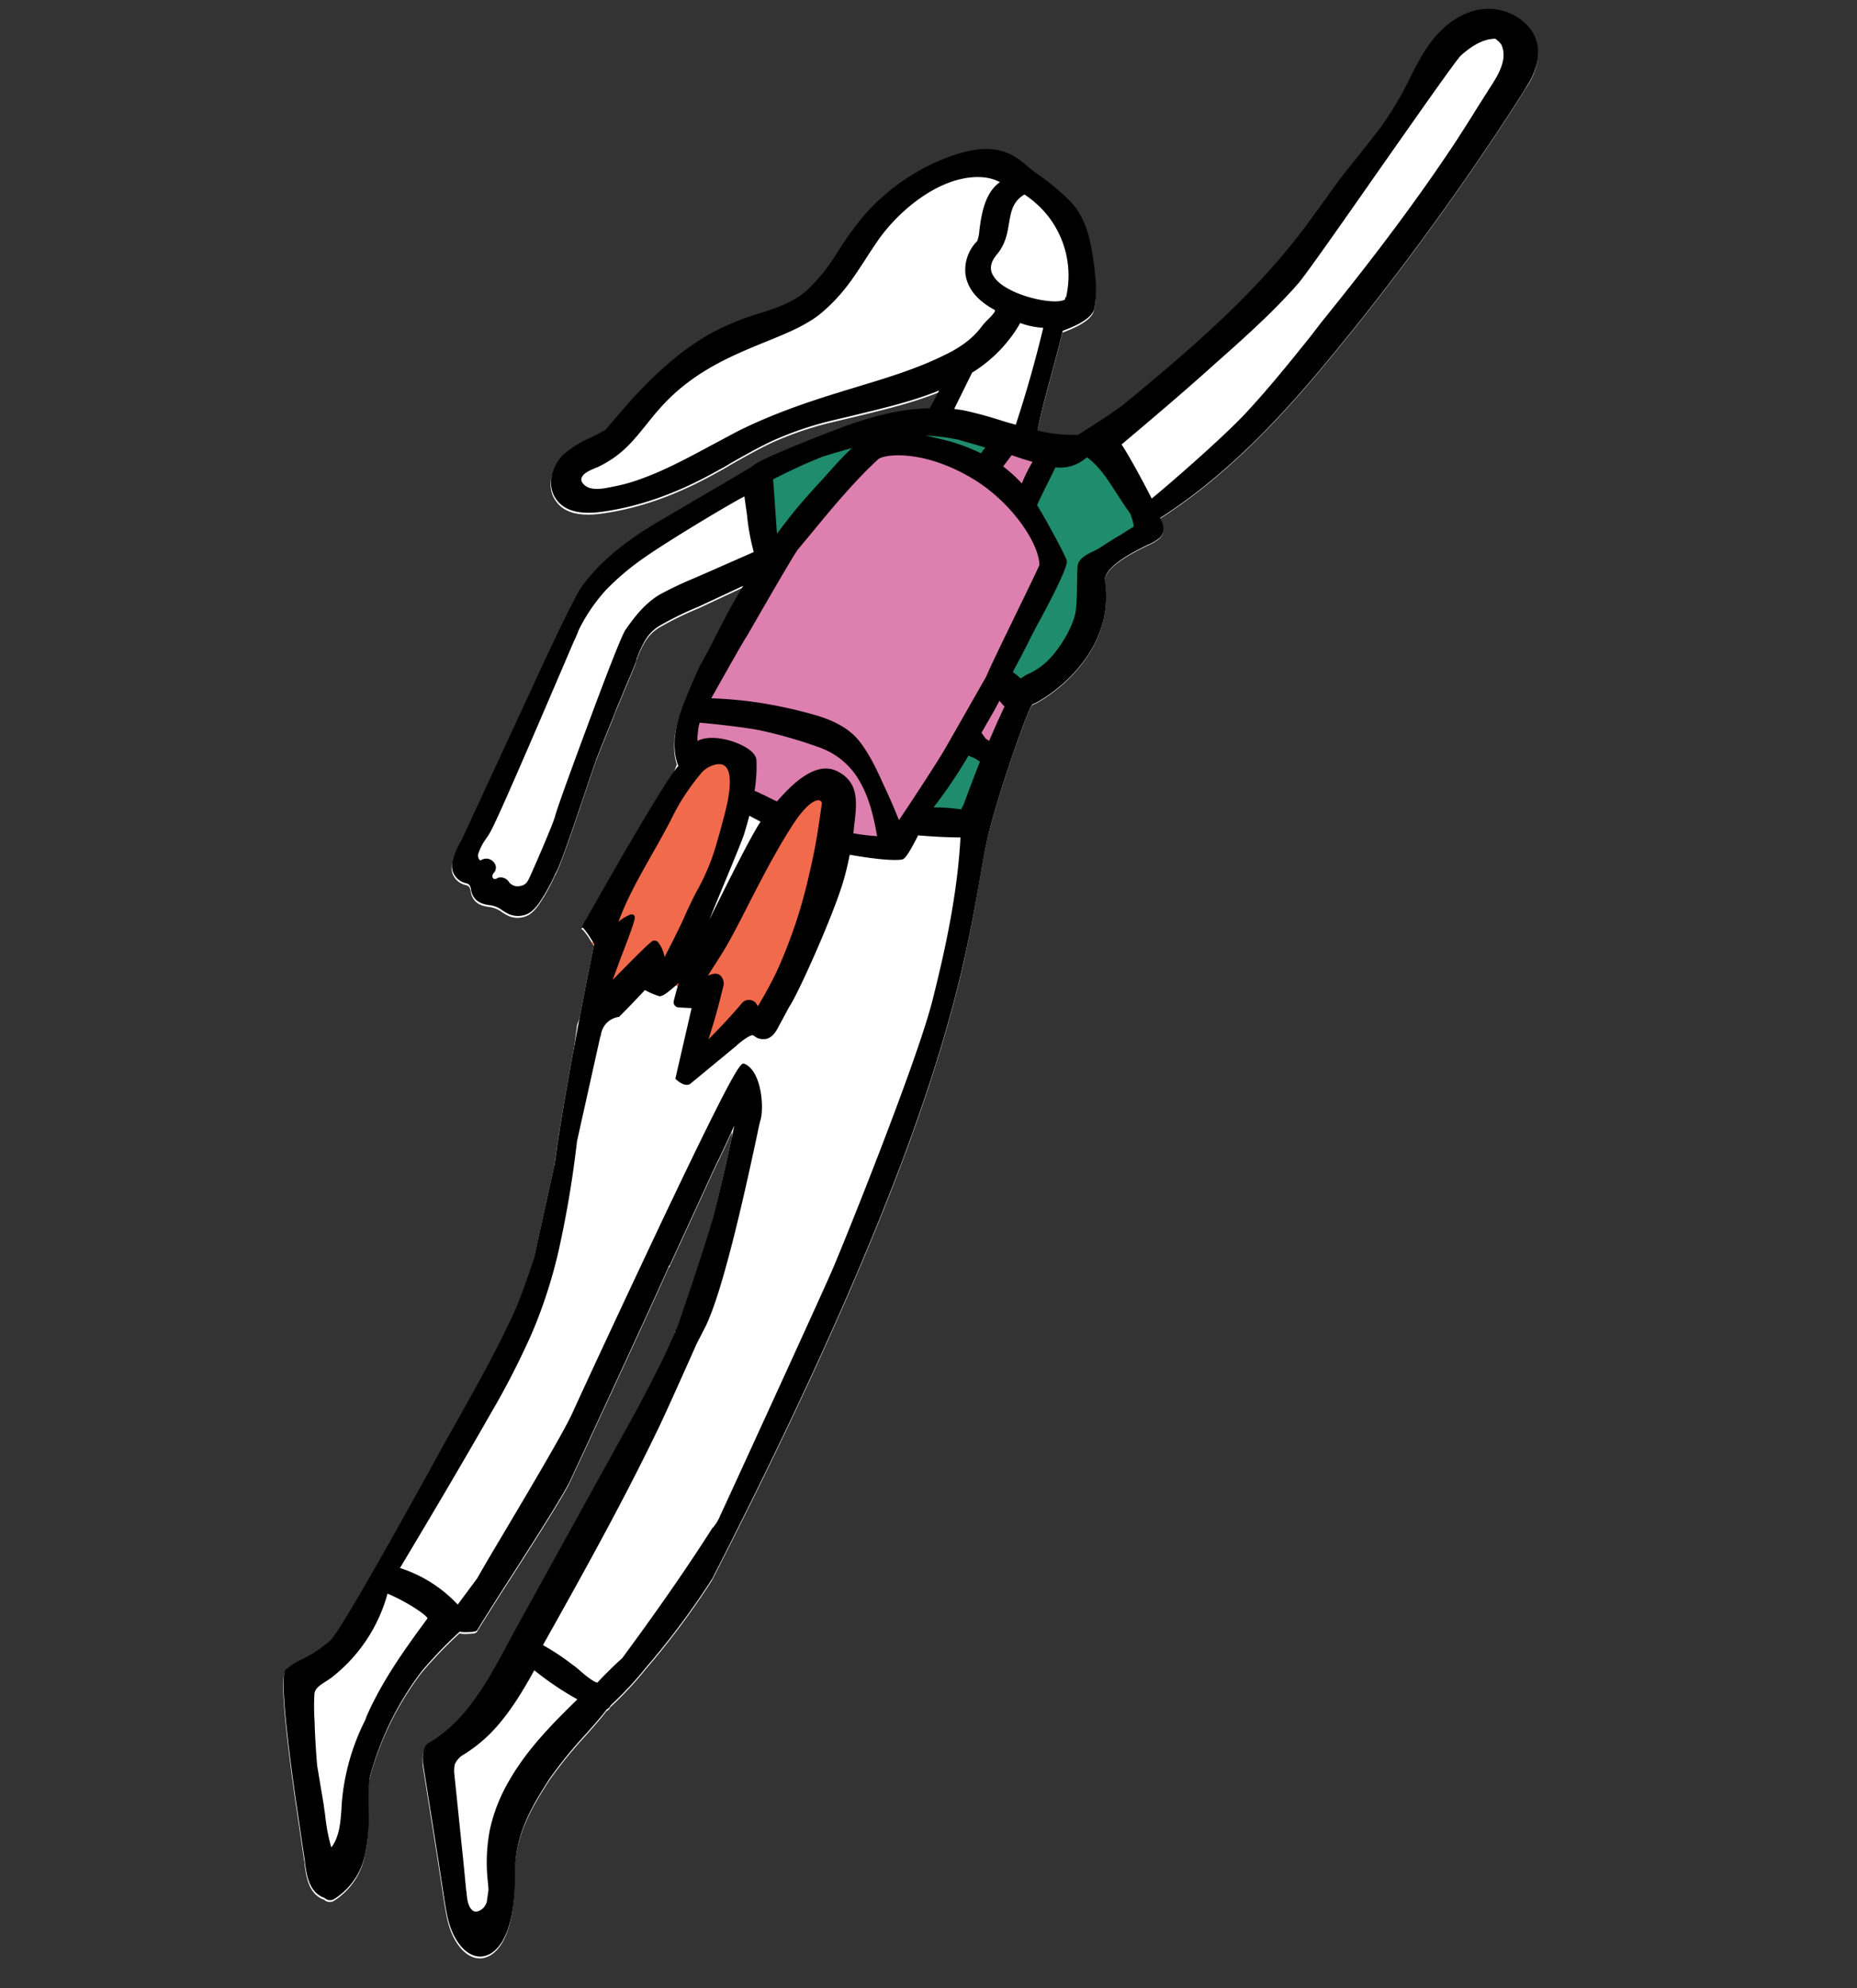 <svg xmlns="http://www.w3.org/2000/svg" width="501.977" height="537.357" viewBox="0 0 501.977 537.357">
    <rect x="0" y="0" width="501.977" height="537.357" fill="#333333" stroke="none"/>
    <defs>
        <style>
            .prefix__cls-1{fill:#fff}
        </style>
    </defs>
    <g id="prefix__Group_6644" data-name="Group 6644" transform="rotate(-11 296.366 2403.32)">
        <path id="prefix__Path_9895" d="M869.182 76.838c-1.041-4.163-4.731-7.853-9.462-9.273-4.258-1.325-9.462-.473-14.1 2.365-4.826 2.839-8.232 7.191-11.449 11.26a89.012 89.012 0 0 1-11.07 12.4l-6.245 5.393c-2.176 1.892-4.542 3.785-6.718 5.772-1.987 1.8-3.879 3.6-5.772 5.393-2.365 2.176-4.731 4.447-7.191 6.623-16.842 14.95-36.9 26.21-55.92 36.523-1.987 1.135-11.827 5.109-13.814 5.772a39.867 39.867 0 0 1-10.5-3.217c1.325-3.5 3.974-8.894 6.529-14.1 2.082-4.258 4.069-8.326 5.3-11.07 1.8-.284 8.232-1.325 9.462-4.163a27.158 27.158 0 0 0 1.987-8.7 71.062 71.062 0 0 0 .378-9.651 24.5 24.5 0 0 0-1.987-9.367c-1.419-3.122-6.245-8.8-8.61-11.165a24.347 24.347 0 0 1-1.987-2.271c-3.122-3.879-7-8.7-19.681-6.813a55.089 55.089 0 0 0-13.72 3.879 56.907 56.907 0 0 0-12.111 7 87.3 87.3 0 0 0-9.178 8.516l-.757.757a46.419 46.419 0 0 1-9.746 8.137c-4.069 2.365-8.61 3.028-13.72 3.6a67.386 67.386 0 0 0-14.287 2.933 70.587 70.587 0 0 0-12.584 5.772 115.407 115.407 0 0 0-13.152 8.894c-1.987 1.514-4.069 3.217-6.339 5.015l-.284.284c-1.419.473-2.933.946-4.352 1.325a27.944 27.944 0 0 0-8.232 3.122c-3.69 2.46-6.34 7.475-3.974 11.922 1.609 3.122 5.3 4.826 10.787 5.2 10.408.662 21.384-.946 33.59-5.015 1.23-.378 2.365-.757 3.6-1.23 3.974-1.325 8.137-2.744 12.3-3.785a90.91 90.91 0 0 1 16.464-2.271l6.813-.284c7.759-.378 15.8-.662 23.466-2.176L689.5 144.4c-7.286-1.325-15.423-1.041-25.642.757-8.232 1.419-22.33 4.069-24.222 5.393-.568.284-11.07 3.974-18.64 6.623-4.258 1.514-8.043 2.839-9.462 3.312-6.529 2.365-15.991 6.245-23.371 13.057-2.933 2.649-15.234 19.775-19.87 26.21l-24.6 34.063a18.214 18.214 0 0 1-1.23 1.609 18.641 18.641 0 0 0-3.028 4.636 4.767 4.767 0 0 0 1.7 5.961 4.119 4.119 0 0 0 .662.378 2.415 2.415 0 0 1 .946.662 3.024 3.024 0 0 1 .189 1.419 5.4 5.4 0 0 0 .095 1.23c.568 2.555 2.555 3.312 4.542 3.974a7.2 7.2 0 0 1 2.46 1.7 14.558 14.558 0 0 0 1.23 1.135 6.152 6.152 0 0 0 5.866 1.135c1.987-.757 3.5-2.46 4.826-3.879l.189-.189a54.52 54.52 0 0 0 3.974-5.015c1.325-1.23 6.529-10.313 12.679-21.1 1.892-3.406 3.5-6.056 4.069-7.1 1.8-2.839 3.69-5.772 5.488-8.516.757-1.135 1.514-2.271 2.176-3.406.757-1.23 1.987-2.933 3.122-4.731 3.974-5.866 5.015-7.38 5.109-7.948l.378-.568a27.608 27.608 0 0 1 2.744-3.785 11.424 11.424 0 0 1 5.393-3.5 89.293 89.293 0 0 1 10.692-2.839l4.542-1.135 8.326-2.082c-1.7 1.892-3.312 3.785-4.92 5.677-.946 1.135-3.122 3.879-5.2 6.529-2.176 2.839-5.015 6.245-5.3 6.529l-.095.095c-2.555 3.5-6.813 9.935-7.286 10.881-1.892 3.122-4.826 9.178-3.69 14.761-1.419.946-6.718 5.866-32.36 35.861a9.615 9.615 0 0 0-1.23 1.514l-.378.379.378.378a18.562 18.562 0 0 1 1.514 3.312c.284.757.473 1.135.568 1.419-1.8 4.163-16.18 39.267-21.857 56.393l-10.314 23.749c-.284.568-5.3 9.557-7.948 13.247-6.718 9.462-14.477 18.545-21.952 27.345l-1.514 1.8c-1.892 2.176-4.636 5.488-7.853 9.367-11.733 14-31.508 37.469-34.631 39.362a37.745 37.745 0 0 1-6.529 2.933l-1.987.568a17.078 17.078 0 0 0-4.731 1.892c-2.365 1.419-3.785 30.373-4.069 36.145-.189 4.92-.473 9.84-.662 14.761a5.4 5.4 0 0 1-.095 1.23c-.189 3.312-.378 7.475 2.555 9.84a2.061 2.061 0 0 0 .757.473 2.208 2.208 0 0 0 2.649.852 18.642 18.642 0 0 0 10.408-10.219 49.34 49.34 0 0 0 3.312-12.017c.284-1.514.568-3.122.946-4.731.284-1.135.568-2.271.946-3.406l.189-.378c.095-.095.095-.284.189-.378a82.318 82.318 0 0 1 18.924-24.79 116.738 116.738 0 0 1 12.111-8.516 9.32 9.32 0 0 0 2.365.568c1.7.284 2.176.189 2.46-.189 1.892-2.082 5.961-6.434 10.787-11.449 8.516-8.894 19.113-20.059 21.384-23.182.379-.473 34.631-47.783 37.469-52.135l.095.095c7.664-10.692 13.814-19.208 14.95-20.816s2.365-3.312 3.6-4.92c1.987-2.649 3.974-5.393 5.866-8.137-3.122 7.475-6.434 14.95-9.84 22.141-2.46 5.3-14.477 26.4-16.085 29.048h-.284v.378c-1.419 2.082-2.839 3.974-4.069 5.772-3.028 4.069-6.529 8.421-10.787 13.72-1.23 1.419-35.955 42.957-42.768 51.094-1.041 1.23-1.987 2.46-3.028 3.69-7.475 9.178-15.234 18.545-26.3 22.33-2.082.757-2.365 5.3-2.365 5.3l-.946 27.25c-.095 1.514-.095 3.028-.189 4.447-.095 2.933-.284 5.961-.284 8.989-.095 7.475 2.933 12.963 7.191 13.341h.473c4.352 0 9.746-5.3 12.49-20.343 1.892-10.03 7.475-16.464 14-23.276a117.713 117.713 0 0 1 12.111-10.124c2.46-1.892 4.826-3.69 6.718-5.393a2.251 2.251 0 0 0 1.23-.852 98.1 98.1 0 0 0 11.449-8.326 212.611 212.611 0 0 0 22.046-20.059c80.994-103.328 97.174-145.812 106.825-171.17 1.609-4.258 3.028-8.043 4.542-11.449 4.542-10.313 17.031-31.7 18.735-33.117 2.839-.378 25.074-8.326 25.642-29.427 1.419-3.69 8.705-5.677 13.057-6.907a12.683 12.683 0 0 0 3.783-1.324c1.987-1.419 1.514-3.5 1.041-5.2 21.289-8.421 39.646-22.33 54.69-34.82 17.978-14.855 35.577-30.94 52.324-47.783l1.892-1.892c3.406-3.5 7-7.1 10.313-10.787 2.746-2.558 6.247-7.383 4.922-12.966z" class="prefix__cls-1" data-name="Path 9895" transform="translate(0 -.027)"/>
        <path id="prefix__Path_9896" d="M618.253 214.1L566.4 297.176l-17.315 51.567-21.005 34.536-40.78 49.486 18.545 14.761 32.833-27.061 19.113-32.171 30.846-42.011 13.625-16.083-1.325 12.4-18.451 40.686-42.011 54.406-18.545 19.775 16.085 19.681 18.545-13.531 39.456-48.161 44.473-64.256 30.278-47.688 9.273-38.794z" class="prefix__cls-1" data-name="Path 9896" transform="translate(-2.082 -7.945)"/>
        <path id="prefix__Path_9897" fill="#1f8c6d" d="M649.2 156.35v25.926l29.71 75.317 11.07 3.69 21.005-33.306 13.625-6.15 9.84-14.855 3.69-7.38 14.86-7.476-9.935-25.926-11.07 1.23-23.469-13.53-29.616-3.69z" data-name="Path 9897" transform="translate(-10.794 -4.506)"/>
        <path id="prefix__Path_9898" fill="#dd80af" d="M682.483 153.4l-54.311 48.161-14.572 21.763 10.976 19.4 40.686 20.627 25.263-24.128 9.275 5.577 7.38-12.3-4.258-9.273 20.343-29.048-5.583-16.653 9.273-11.733-11.07-4.92-6.34 6.056z" data-name="Path 9898" transform="translate(-8.878 -4.678)"/>
        <path id="prefix__Path_9899" fill="#f16a4b" d="M617.721 234.4l-19.775 17.221-18.546 25.925 3.69 2.46-3.69 13.625 14.761-4.92 6.245 4.92 4.92-7.38-1.23 9.84-3.69 16.085 17.315-3.69 7.38-6.245 22.236-33.306L649.8 246.7l-11.165 7.38-27.156 23.466 13.621-25.925 1.23-14.761z" data-name="Path 9899" transform="translate(-7.038 -9.037)"/>
        <path id="prefix__Path_9900" d="M869.382 76.338c-1.041-4.163-4.731-7.853-9.462-9.273-4.258-1.325-9.462-.473-14.1 2.365-4.826 2.839-8.232 7.191-11.449 11.26a89 89 0 0 1-11.07 12.4l-6.245 5.393c-2.176 1.892-4.542 3.785-6.718 5.772-1.987 1.8-3.879 3.6-5.772 5.393-2.365 2.176-4.731 4.447-7.191 6.623-16.842 14.95-36.9 26.21-55.92 36.523-1.987 1.135-11.827 5.109-13.814 5.772a39.867 39.867 0 0 1-10.5-3.217c1.325-3.5 3.974-8.894 6.529-14.1 2.082-4.258 4.069-8.326 5.3-11.07 1.8-.284 8.232-1.325 9.462-4.163a27.158 27.158 0 0 0 1.987-8.7 71.063 71.063 0 0 0 .379-9.651 24.5 24.5 0 0 0-1.987-9.367c-1.419-3.122-6.245-8.8-8.61-11.165a24.329 24.329 0 0 1-1.987-2.271c-3.122-3.879-7-8.7-19.681-6.813a55.089 55.089 0 0 0-13.72 3.879 56.909 56.909 0 0 0-12.111 7 87.3 87.3 0 0 0-9.178 8.516l-.757.757a46.42 46.42 0 0 1-9.746 8.137c-4.069 2.365-8.61 3.028-13.72 3.6a67.386 67.386 0 0 0-14.287 2.933 70.589 70.589 0 0 0-12.584 5.772 115.409 115.409 0 0 0-13.152 8.894c-1.987 1.514-4.069 3.217-6.339 5.015l-.284.284c-1.419.473-2.933.946-4.352 1.325a27.944 27.944 0 0 0-8.232 3.122c-3.69 2.46-6.339 7.475-3.974 11.922 1.609 3.122 5.3 4.826 10.787 5.2 10.408.662 21.384-.946 33.59-5.015 1.23-.378 2.365-.757 3.6-1.23 3.974-1.325 8.137-2.744 12.3-3.785a90.912 90.912 0 0 1 16.464-2.271l6.813-.284c7.759-.378 15.8-.662 23.466-2.176L689.7 143.9c-7.286-1.325-15.423-1.041-25.642.757-8.232 1.419-22.33 4.069-24.223 5.393-.568.284-11.07 3.974-18.64 6.623-4.258 1.514-8.043 2.839-9.462 3.312-6.529 2.365-15.991 6.245-23.371 13.057-2.933 2.649-15.234 19.775-19.87 26.21l-24.6 34.063a18.2 18.2 0 0 1-1.23 1.609 18.644 18.644 0 0 0-3.028 4.636 4.767 4.767 0 0 0 1.7 5.961 4.121 4.121 0 0 0 .662.378 2.415 2.415 0 0 1 .946.662 3.025 3.025 0 0 1 .189 1.419 5.4 5.4 0 0 0 .095 1.23c.568 2.555 2.555 3.312 4.542 3.974a7.2 7.2 0 0 1 2.46 1.7 14.562 14.562 0 0 0 1.23 1.135 6.152 6.152 0 0 0 5.866 1.135c1.987-.757 3.5-2.46 4.826-3.879l.189-.189a54.5 54.5 0 0 0 3.974-5.015c1.325-1.23 6.529-10.313 12.679-21.1 1.892-3.406 3.5-6.056 4.069-7.1 1.8-2.839 3.69-5.772 5.488-8.516.757-1.135 1.514-2.271 2.176-3.406.757-1.23 1.987-2.933 3.122-4.731 3.974-5.866 5.015-7.38 5.109-7.948l.378-.568a27.61 27.61 0 0 1 2.744-3.785 11.424 11.424 0 0 1 5.393-3.5 89.292 89.292 0 0 1 10.692-2.839l4.542-1.135 8.326-2.082c-1.7 1.892-3.312 3.785-4.92 5.677-.946 1.135-3.122 3.879-5.2 6.529-2.176 2.839-5.015 6.245-5.3 6.529l-.095.095c-2.555 3.5-6.813 9.935-7.286 10.881-1.892 3.122-4.826 9.178-3.69 14.761-1.419.946-6.718 5.866-32.36 35.861a9.608 9.608 0 0 0-1.23 1.514l-.378.378.378.379a18.554 18.554 0 0 1 1.514 3.312c.284.757.473 1.135.568 1.419-1.8 4.163-16.18 39.267-21.857 56.393l-10.314 23.749c-.284.568-5.3 9.557-7.948 13.247-6.718 9.462-14.477 18.545-21.952 27.345l-1.514 1.8c-1.892 2.176-4.636 5.488-7.853 9.367-11.733 14-31.508 37.469-34.631 39.362a37.756 37.756 0 0 1-6.529 2.933l-1.987.568a17.081 17.081 0 0 0-4.731 1.892c-2.365 1.419-3.785 30.373-4.069 36.145-.189 4.92-.473 9.84-.662 14.761a5.394 5.394 0 0 1-.095 1.23c-.189 3.312-.378 7.475 2.555 9.84a2.06 2.06 0 0 0 .757.473 2.208 2.208 0 0 0 2.649.852 18.642 18.642 0 0 0 10.408-10.219 49.349 49.349 0 0 0 3.312-12.017c.284-1.514.568-3.122.946-4.731.284-1.135.568-2.271.946-3.406l.189-.378c.095-.095.095-.284.189-.378a82.318 82.318 0 0 1 18.924-24.79 116.741 116.741 0 0 1 12.111-8.516 9.322 9.322 0 0 0 2.365.568c1.7.284 2.176.189 2.46-.189 1.892-2.082 5.961-6.434 10.787-11.449 8.516-8.894 19.113-20.059 21.384-23.182.378-.473 34.631-47.783 37.469-52.135l.095.095c7.664-10.692 13.814-19.208 14.95-20.816s2.365-3.312 3.6-4.92c1.987-2.649 3.974-5.393 5.866-8.137-3.122 7.475-6.434 14.95-9.84 22.141-2.46 5.3-14.477 26.4-16.085 29.048h-.284v.378c-1.419 2.082-2.839 3.974-4.069 5.772-3.028 4.069-6.529 8.421-10.787 13.72-1.23 1.419-35.955 42.957-42.768 51.094-1.041 1.23-1.987 2.46-3.028 3.69-7.475 9.178-15.234 18.545-26.3 22.33-2.082.757-2.366 5.3-2.366 5.3l-.946 27.25c-.095 1.514-.095 3.028-.189 4.447-.095 2.933-.284 5.961-.284 8.989-.095 7.475 2.933 12.963 7.191 13.341h.473c4.352 0 9.746-5.3 12.49-20.343 1.892-10.03 7.475-16.464 14-23.276a117.7 117.7 0 0 1 12.111-10.124c2.46-1.892 4.826-3.69 6.718-5.393a2.25 2.25 0 0 0 1.23-.852 98.1 98.1 0 0 0 11.449-8.326 212.615 212.615 0 0 0 22.046-20.059c80.8-103.04 96.984-145.524 106.73-170.882 1.609-4.258 3.028-8.043 4.542-11.449 4.542-10.314 17.032-31.7 18.735-33.117 2.839-.378 25.074-8.327 25.642-29.427 1.419-3.69 8.7-5.677 13.057-6.907a12.684 12.684 0 0 0 3.785-1.325c1.987-1.419 1.514-3.5 1.041-5.2 21.289-8.421 39.645-22.33 54.69-34.82 17.978-14.855 35.577-30.94 52.324-47.783l1.892-1.892c3.406-3.5 7-7.1 10.314-10.787 2.84-2.845 6.341-7.67 5.016-13.253zm-233.8 96.606l-12.963 2.933c-1.23.284-2.555.568-3.785.852a98.63 98.63 0 0 0-10.408 2.649c-4.447 1.609-7.853 4.636-10.881 7.57-1.514 1.419-10.124 15.423-15.139 23.655-2.933 4.826-12.111 19.87-13.152 22.141-1.041 2.176-8.705 13.247-9.935 14.95-.946 1.325-1.609 1.892-3.122 1.8a2.945 2.945 0 0 1-2.555-1.514 2.656 2.656 0 0 0-2.365-1.8 1.61 1.61 0 0 0-.662.095c-.473.189-.946.095-1.041-.284-.189-.378-.095-.852.473-1.325a2.108 2.108 0 0 0 .473-2.933 2.574 2.574 0 0 0-3.312-1.041c-.095 0-.284-.189-.378-.473a1.718 1.718 0 0 1 .189-1.609 14.844 14.844 0 0 1 2.933-3.6 15.7 15.7 0 0 0 1.23-1.325c2.744-3.028 24.79-35.671 32.076-46.363a30.723 30.723 0 0 0 1.8-2.649 46.258 46.258 0 0 1 9.462-9.367 69.251 69.251 0 0 1 11.733-6.529c7.664-3.406 25.453-9.84 29.71-11.07-.095 1.325-.189 3.785-.284 5.2a58.972 58.972 0 0 0-.101 10.037zm159.055-28.67c-6.907 5.866-14 11.827-21.384 17.221-7.853 5.677-25.547 15.8-29.332 17.788-.757-2.744-3.406-11.544-5.2-15.9 9.651-5.393 18.451-10.313 27.156-15.518l1.419-.852c8.989-5.3 18.262-10.787 26.588-17.221 2.082-1.609 13.814-12.868 26.21-24.885 12.868-12.4 27.44-26.493 28.764-27.25 2.744-1.609 6.34-3.312 9.935-2.649a6.053 6.053 0 0 1 1.325 1.892c1.041 4.258-2.555 8.043-5.393 10.976l-.095.095c-1.609 1.7-3.217 3.406-4.731 5.015-2.082 2.271-4.258 4.542-6.434 6.813-15.707 16.085-32.549 30.657-45.512 41.538zM529.6 468.251c-8.516 5.583-16.085 10.881-22.235 17.978a45.532 45.532 0 0 0-7.759 12.206 47.112 47.112 0 0 0-3.217 14.193c-.095.473-.095.946-.189 1.514-.284.946-.757 2.176-1.135 3.312a8.282 8.282 0 0 1-.757.946 3.392 3.392 0 0 1-2.46.946 1.556 1.556 0 0 1-1.135-.757c-.852-1.325-.662-3.312-.473-4.92v-.473c.189-1.987.378-3.879.568-5.866l2.176-24.317a2.083 2.083 0 0 1 .095-.757 7.978 7.978 0 0 1 .662-3.122 6.094 6.094 0 0 1 2.271-1.892 40.289 40.289 0 0 0 8.326-4.163c5.961-3.974 10.881-9.462 15.328-14.761a82.115 82.115 0 0 0 9.934 9.933zm131.052-313.379c-.757.568-1.609 1.23-2.365 1.8-4.258 3.122-7.759 5.772-10.881 8.421-1.514 1.325-3.122 2.744-4.731 4.163l1.8-14.666h.095c.568-.095 1.041-.284 1.514-.378 1.892-.568 3.785-1.041 5.677-1.514 2.271-.568 4.731-1.041 7-1.514 2.744-.284 5.488-.568 8.232-.757-2.272 1.417-4.353 2.931-6.341 4.445zm48.256 61.408a18.336 18.336 0 0 1-5.583 2.839c-.284.095-.662.189-.946.284a10.669 10.669 0 0 0-2.271.757c-.095 0-.189.095-.284.095a12.52 12.52 0 0 0-1.7-2.082c.473-.662.946-1.23 1.325-1.7 1.514-1.8 2.839-3.5 4.163-5.2 1.23-1.609 2.46-3.217 3.879-4.92.095-.095 10.692-12.774 10.692-14.95 0-1.041-2.839-10.408-5.015-16.274 1.135-1.7 3.974-5.3 5.677-7.57.568-.757.946-1.23 1.135-1.514a10.635 10.635 0 0 0 7.286-.284 9.21 9.21 0 0 0 1.041-.473l.568-.284c2.839 3.028 4.352 7 5.772 10.5.946 2.271 1.8 4.542 2.839 6.718v.095c.379 2.46.284 3.217.189 3.5-.473.189-2.082.757-3.406 1.325-2.176.757-4.92 1.8-6.434 2.46a14.631 14.631 0 0 1-2.176.662c-1.987.568-4.258 1.135-4.92 3.217 0 .095-.095.378-.473 1.987-.568 2.744-1.608 7.759-2.176 9.367-1.139 3.781-5.59 8.795-9.182 11.445zm-14.761 10.6c-2.176 2.933-4.069 5.677-5.866 8.327l-.757-.757-.284-.568c-.095-.189-.189-.473-.284-.662l-.284-.568 1.7-1.987c1.609-1.8 3.217-3.69 4.731-5.582a17.579 17.579 0 0 0 1.045 1.794zm-16.274 25.547zm.284-1.514a2.684 2.684 0 0 0-.757 1.041 48.808 48.808 0 0 0-7.286-1.987 128.873 128.873 0 0 0 11.922-11.922l1.7 1.135 1.041 1.041c-2.457 3.879-4.633 7.379-6.62 10.689zm-146.47 209.768a18.7 18.7 0 0 0-1.419-1.7l-.189-.189a63.071 63.071 0 0 0-6.718-6.623l-.095-.095c15.328-18.074 29.048-34.445 41.821-51.574 3.6-4.826 13.625-19.208 14.571-20.532l3.123-3.968c7-9.178 19.018-37.469 23.56-48.067.852-2.082 1.514-3.6 1.8-4.069 1.609-3.406 2.649-12.868-1.419-15.612-.852-.568-1.608-1.041-29.805 37.185-14.666 19.965-29.9 40.97-33.779 46.458-3.122 4.447-15.612 18.451-24.79 28.764-4.069 4.542-7.57 8.516-9.083 10.313l-6.529 5.961a36.759 36.759 0 0 0-13.436-12.68c12.4-13.814 22.614-25.358 31.981-36.239a215.688 215.688 0 0 0 15.234-19.4 133.323 133.323 0 0 0 11.07-19.965 284.439 284.439 0 0 0 10.692-28.48l11.544-26.493.189-.284.095-.189a5.628 5.628 0 0 1 5.583-3.879h.189l.946-.662c2.839-1.892 5.677-3.974 7.286-5.109.095.095.284.189.473.379a19.19 19.19 0 0 0 3.028 1.987c.852.284 2.555-.568 5.866-2.555-.852 1.514-1.7 3.312-2.271 4.542a1.4 1.4 0 0 0 0 1.23 1.5 1.5 0 0 0 .946.757l3.406.852-7.948 17.883.189.284c.189.284 1.987 2.649 3.6 1.8l14.1-7.664a.093.093 0 0 0 .095-.095c3.879-2.176 4.731-1.892 4.731-1.892a2.513 2.513 0 0 1 .568.473 5.407 5.407 0 0 0 .757.662 4.5 4.5 0 0 0 2.271.568c1.8-.189 2.839-1.514 3.785-2.649l.284-.378c1.135-1.325 2.271-2.744 3.5-4.258 2.649-2.46 16.369-21.857 20.911-30.657 1.23-2.365 2.176-4.542 3.028-6.623 2.365.946 10.314 3.879 13.625 3.974.852 0 2.082-1.23 5.393-5.393l.095-.189c3.69 1.041 7.38 1.987 11.165 2.744-3.879 15.423-10.219 29.805-15.9 41.916-7.38 15.612-35.766 59.421-40.5 66.328-4.92 7.191-41.916 58.759-42.295 59.232a11.536 11.536 0 0 1-2.555 2.839l-.189.095c-10.219 10.787-21.195 21.195-30.657 29.9-1.987 1.135-6.056 3.879-7.853 5.2-1.043-.379-3.03-2.839-4.07-4.164zm53.365-197.565a1.168 1.168 0 0 0-.757-.378 11.74 11.74 0 0 0-3.5 1.23c-.095 0-.095.095-.189.095 3.406-5.677 7.948-10.976 12.3-16.085.946-1.135 1.892-2.176 2.744-3.217q2.271-2.7 3.974-4.826a58.9 58.9 0 0 1 10.787-11.165c1.23-1.041 4.542-2.082 6.15-.852 1.135.852 2.271 3.69-2.176 12.963-1.23 2.555-2.839 5.866-4.542 9.083a59.6 59.6 0 0 1-6.813 9.935c-1.609 1.987-3.217 4.163-4.731 6.34-1.419 2.082-5.3 7.1-7.286 9.557a8.867 8.867 0 0 0-.946-4.258 1.334 1.334 0 0 0-1.136-.662c-.473 0-1.8.662-12.868 8.327.757-1.325 1.7-2.744 2.555-4.258 6.718-10.693 6.812-11.166 6.434-11.829zm19.87 20.532a2.023 2.023 0 0 0-1.7-.852h-.284a7.3 7.3 0 0 0-1.419.189c.757-.757 1.419-1.514 2.176-2.271.662-.662 1.325-1.419 1.987-2.082 3.312-3.5 6.245-7.286 8.705-10.408l1.325-1.7c4.92-6.245 10.03-12.774 15.612-18.64 6.339-6.718 8.61-5.866 8.989-5.583a.826.826 0 0 1 .379.757q-1.135 3.406-2.271 6.529c-1.609 4.542-3.312 8.516-5.015 12.3a132.912 132.912 0 0 1-13.057 23.087c-1.987 2.744-4.258 5.488-7.1 8.705 0-.189-.095-.284-.189-.473a2.3 2.3 0 0 0-1.609-1.609 2.427 2.427 0 0 0-2.46.568c-3.312 2.649-6.813 5.2-10.6 7.759 2.46-4.353 4.636-8.8 6.623-13.152a3.036 3.036 0 0 0-.092-3.123zm13.531-36.334c.852-1.609 1.609-3.122 2.366-4.636.852.757 1.8 1.419 2.649 2.176-3.312 3.312-11.733 14.288-18.735 23.466 5.767-8.799 12.584-18.92 13.719-21.005zm33.211-8.61c1.892 5.109 2.082 10.692 1.987 15.991a6.031 6.031 0 0 1-.662-.189l-.379-.095q-2.555-.71-5.109-1.7c.189-.662.378-1.23.568-1.892 1.892-5.866 3.785-11.354-1.8-15.518-5.393-3.974-13.341 1.892-17.41 5.015-.378-.284-.946-.662-1.514-1.135-2.176-1.7-3.312-2.46-3.879-2.839a40.409 40.409 0 0 0 2.082-8.043c.284-2.176-2.555-4.352-3.785-5.2-3.122-2.176-7.664-3.879-10.881-2.933.095-.473.189-.852.284-1.325.095-.378.473-1.419.473-1.609.189-.568.473-1.135.757-1.8 2.365.662 12.49 3.69 16.653 5.583a122.866 122.866 0 0 1 13.909 7.191 20.132 20.132 0 0 1 8.706 10.494zm24.6-3.785c-3.122 3.6-13.057 13.72-15.991 16.653-.568-2.933-1.135-5.677-1.8-8.327l-.378-1.514c-1.041-4.447-2.176-9.083-4.258-13.152-2.365-4.542-6.718-7.286-10.124-9.083a123.857 123.857 0 0 0-13.814-6.056 111.832 111.832 0 0 0-13.152-3.879c7.38-8.7 12.017-14.1 12.49-14.477l.095-.095c14.666-16.937 17.6-20.059 18.072-20.438 1.514-1.23 3.028-2.46 4.636-3.785 6.623-5.488 14.193-11.638 21.289-15.991 1.8-1.135 12.49-.378 23.939 9.84 9.083 8.043 14.477 20.532 13.436 26.493-.473.757-4.069 5.583-7.57 10.219-5.393 7.191-11.449 15.234-12.3 16.653zm22.709-88.564c-.852-.378-1.8-.662-2.839-1.041l6.623-8.7a37.916 37.916 0 0 0 14.761-10.03c.189-.189.378-.473.568-.662a20.949 20.949 0 0 0 5.866 2.46c-3.69 8.137-7.853 16.369-12.3 24.317-1.041-.568-2.082-1.041-3.122-1.609-2.93-1.611-6.245-3.315-9.557-4.734zm12.49 15.612c.568.284 1.23.662 1.8.946a8.777 8.777 0 0 0 .946.473 42.042 42.042 0 0 0-3.974 5.2 39.254 39.254 0 0 0-4.069-5.488l2.834-2.549zM687.146 150.9a53.837 53.837 0 0 1 8.61 2.839l6.623 3.406c-.473.473-.946.852-1.419 1.325a53.474 53.474 0 0 0-7.759-4.826c-1.986-.944-4.068-1.895-6.055-2.744zm44.471-29.521l-.284.189-.095.284c0 .189-.379.284-.757.284-3.785.378-14.95-4.636-17.031-9.935-.852-2.082-.189-3.879 1.892-5.583 2.933-2.365 3.974-5.2 4.92-7.759 1.135-2.933 2.082-5.583 5.583-6.813a28.634 28.634 0 0 1 4.447 5.677 26.109 26.109 0 0 1 1.325 23.654zm-19.586-22.143a10.207 10.207 0 0 1-1.135 2.744 11.01 11.01 0 0 0-4.826 8.232c-.189 3.785 1.7 7.475 5.866 10.881.095.095.095.095.095.189 0 .473-1.514 1.514-2.365 2.082a16.419 16.419 0 0 0-1.892 1.419c-2.649 2.46-6.15 4.352-11.165 5.677-8.137 2.271-16.653 3.122-24.979 3.974-1.514.189-2.933.284-4.447.473-9.083.946-19.775 2.365-30.089 5.3l-7.38 2.271c-6.718 2.082-13.625 4.258-20.627 5.3a46.037 46.037 0 0 1-7.191.568h-.284c-2.082 0-4.447.095-6.245-.852a3.551 3.551 0 0 1-1.8-2.082 1.435 1.435 0 0 1 .284-1.23c.757-.946 2.271-1.325 3.69-1.609a4.163 4.163 0 0 1 .946-.189c6.907-1.8 10.408-4.826 14.95-8.61 1.325-1.135 2.649-2.271 4.258-3.5 10.5-8.232 21.857-10.5 31.887-12.49 6.339-1.23 11.827-2.365 16.18-4.731 6.434-3.6 10.03-7.38 14.287-11.733 1.325-1.419 2.744-2.839 4.353-4.447 6.245-6.15 16.653-12.206 26.02-12.206h.757c5.015.189 7.475 1.8 8.8 2.839-4.731 2.079-6.718 8.04-7.948 11.73zm-218 339.778c-8.137 7.475-15.234 14.287-21.005 22.519a5.282 5.282 0 0 0-.473.757l-.284.473a60.488 60.488 0 0 0-10.5 20.722c-.095.473-.284.946-.378 1.514-.946 3.5-1.987 7.475-4.731 9.84a48.932 48.932 0 0 1 0-8.326c.095-1.135.095-2.176.189-3.217l.284-10.881c.378-3.6.852-7 1.325-10.219l.284-1.7a58.66 58.66 0 0 1 1.325-7.1c.378-1.609 1.987-2.176 3.6-2.839.568-.189 1.135-.473 1.608-.662a42.989 42.989 0 0 0 19.4-19.492c4.525 3.028 9.069 7.475 9.353 8.61z" data-name="Path 9900" transform="translate(-.011)"/>
    </g>
</svg>
